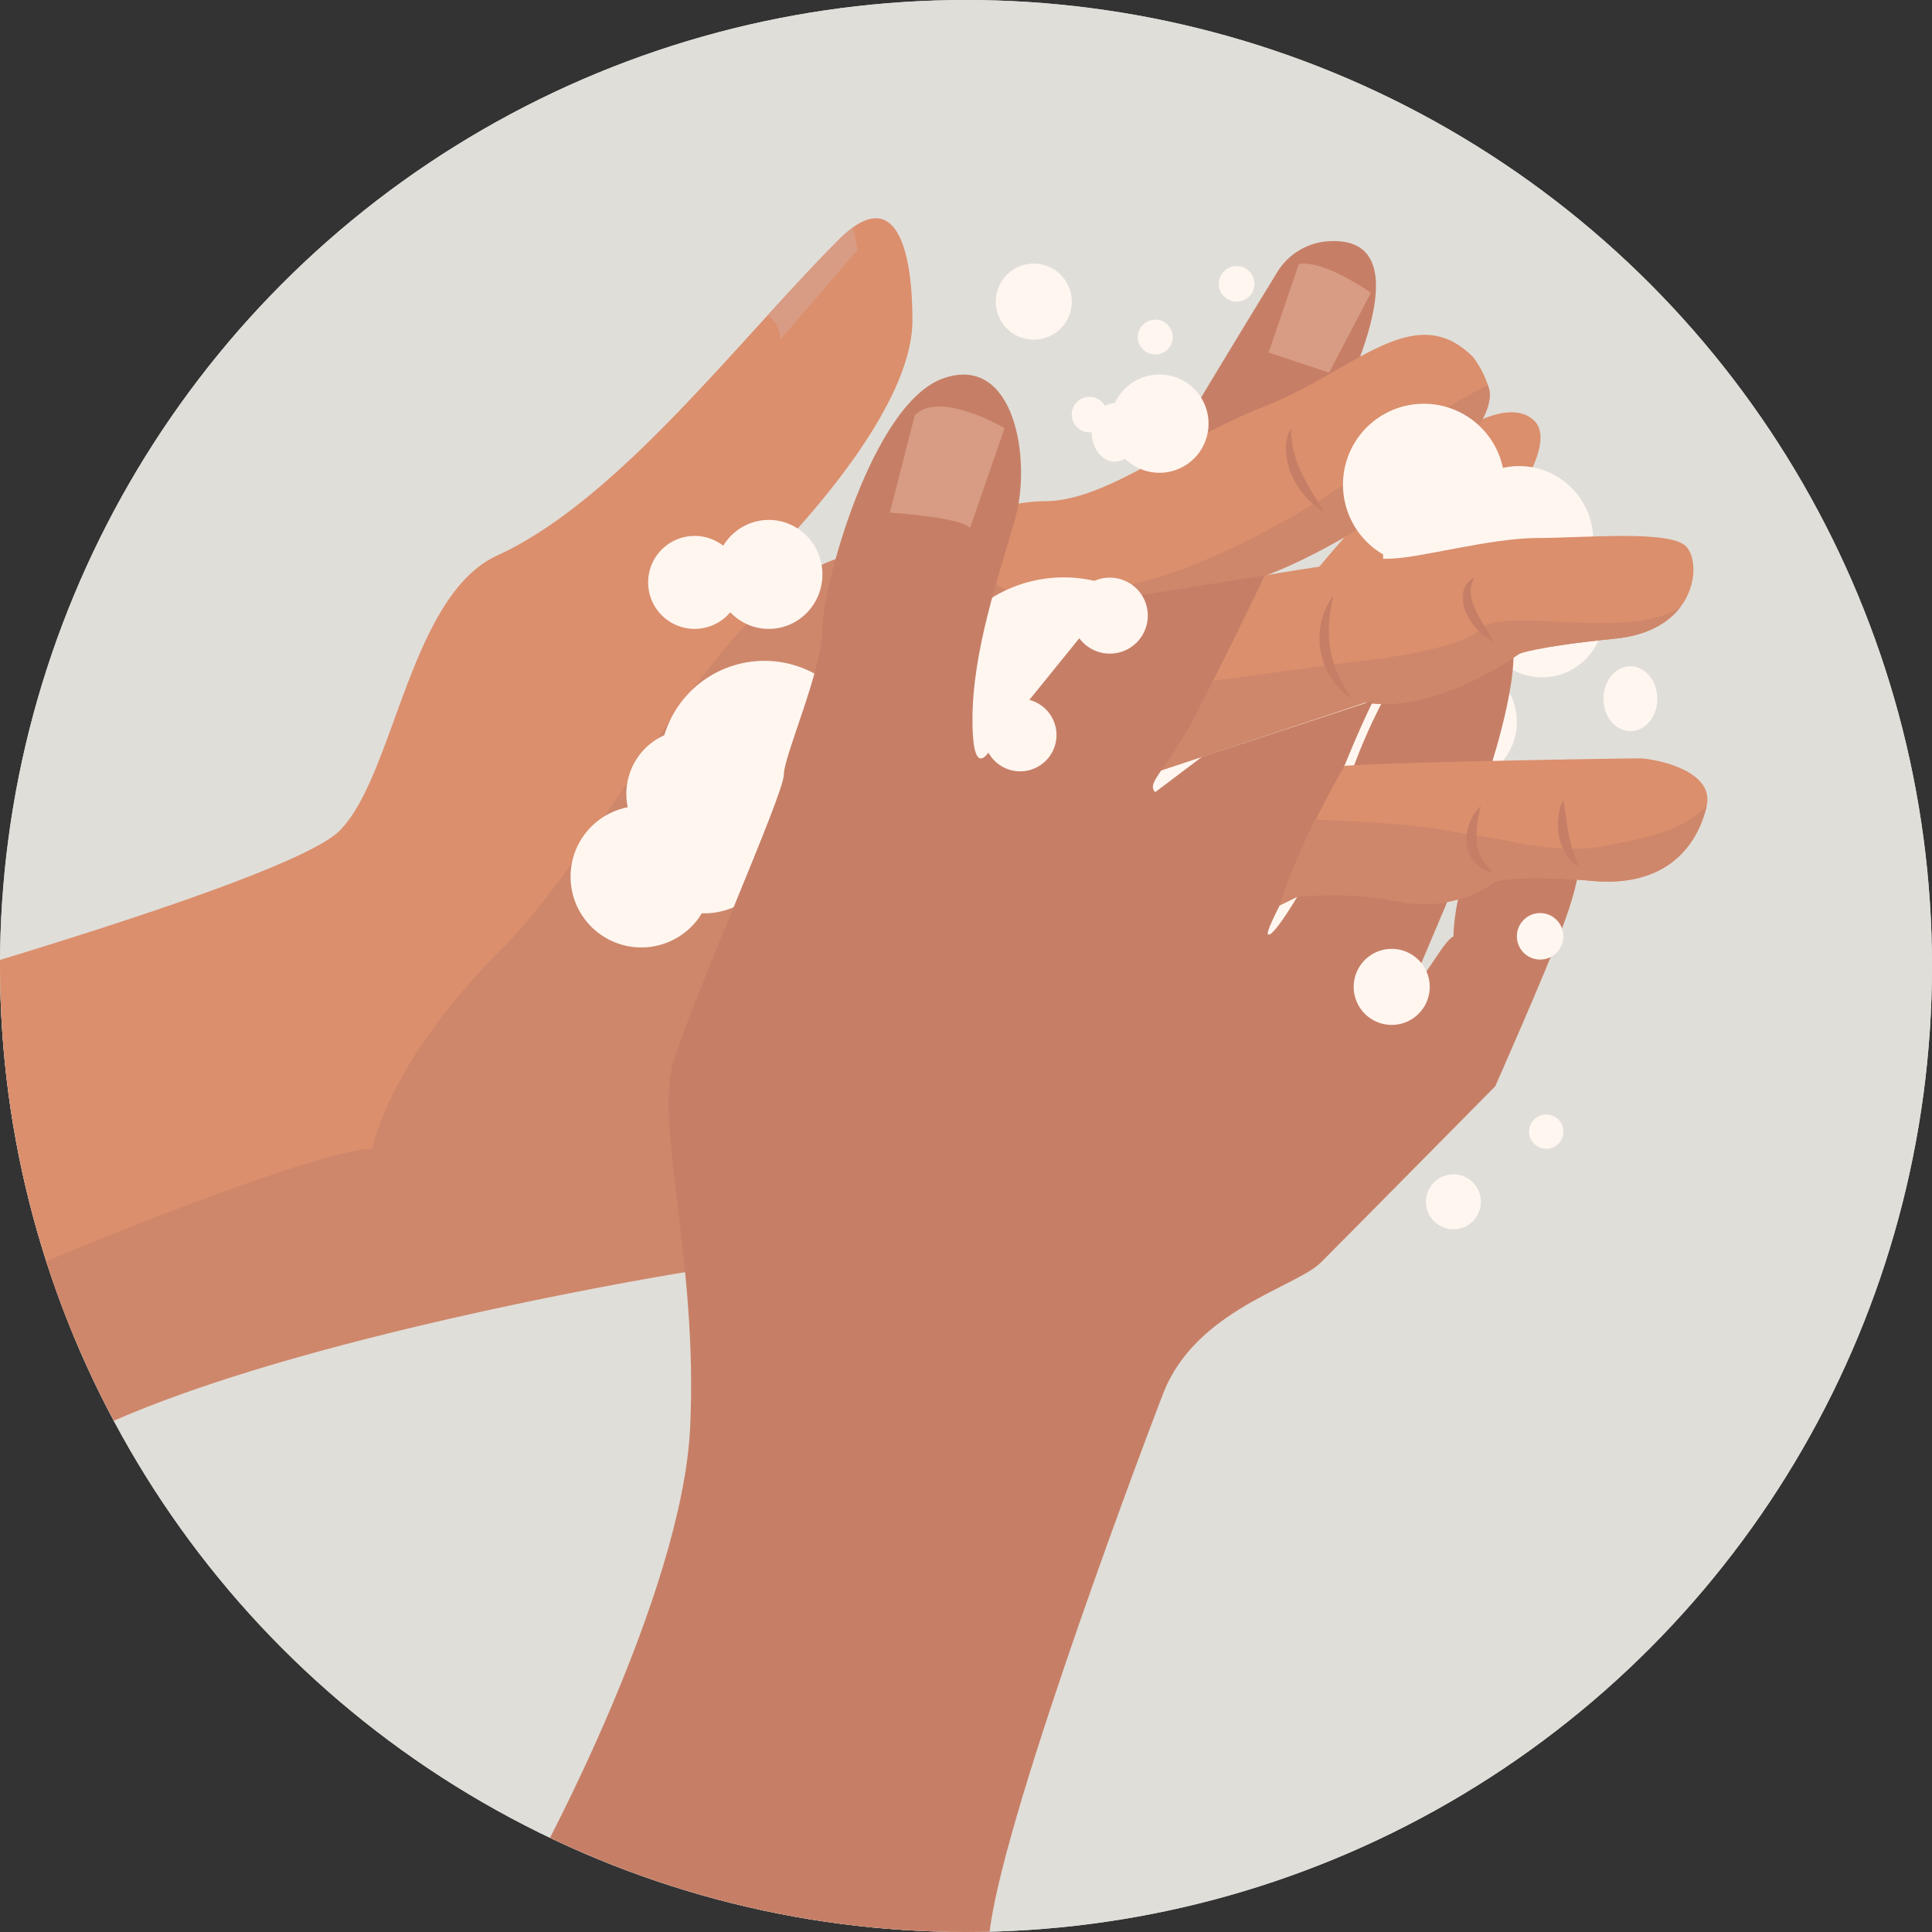 <svg xmlns="http://www.w3.org/2000/svg" xmlns:xlink="http://www.w3.org/1999/xlink" width="269" height="269" viewBox="0 0 269 269">
  <rect x="0" y="0" width="269" height="269" fill="#333333" stroke="none"/>
  <defs>
    <clipPath id="clip-path">
      <circle id="Ellipse_121" data-name="Ellipse 121" cx="134.5" cy="134.5" r="134.5" transform="translate(0 0.001)" fill="none"/>
    </clipPath>
  </defs>
  <g id="Group_514" data-name="Group 514" transform="translate(-2365.266 -7792.631)">
    <circle id="Ellipse_44" data-name="Ellipse 44" cx="134.5" cy="134.5" r="134.5" transform="translate(2365.266 7792.631)" fill="#e0ded9"/>
    <circle id="Ellipse_47-2" data-name="Ellipse 47-2" cx="134.5" cy="134.5" r="134.5" transform="translate(2365.266 7792.631)" fill="#e0ded9"/>
    <g id="Group_493" data-name="Group 493" transform="translate(2365.266 7792.63)">
      <g id="Group_1408" data-name="Group 1408" transform="translate(0 0)">
        <g id="Group_1407" data-name="Group 1407" clip-path="url(#clip-path)">
          <g id="Group_1406" data-name="Group 1406" transform="translate(-30.58 30.393)">
            <path id="Path_1638" data-name="Path 1638" d="M2566.9,7829.578a9.032,9.032,0,0,0-7.388,4.09c-4.052,6.611-12.441,20.357-16.694,27.8-5.735,10.033,20.719-.522,20.719-.522S2582.634,7829.094,2566.9,7829.578Z" transform="translate(-2350.953 -7826.399)" fill="#c67f66"/>
            <path id="Path_1639" data-name="Path 1639" d="M2585.722,7858.649s7.284-5.072,10.737-1.62-4.542,14.518-9.084,17.41-31.511,16.134-31.511,16.134S2578.005,7861.462,2585.722,7858.649Z" transform="translate(-2352.228 -7828.814)" fill="#db8f6d"/>
            <path id="Path_1640" data-name="Path 1640" d="M2531.645,7877.422c-7.48,0-14.934,3.928-18.389,6.051,6.4,5.315,13.253,11.562,13.253,14,0,4.594,10.8,22.317,10.8,22.317l-.486,34.031-78.816,18.916s-80.743-.185-98.382,17.47c-17.611,17.612-27.982-51.872-28.038-52.01,0,0,70.169-19.156,77.844-26.831s9.715-32.725,21.984-38.347c16.8-7.672,33.537-29.955,47.561-43.981,7.58-7.578,10.229.536,10.229,11.256,0,11.754-14.573,27.868-20.97,34.252-6.37,6.4,1.887,6.607,5.621,2.874,4.246-4.248,25.4-11.95,33.724-11.95,8.688,0,18.237-8.327,30.617-13.185,12.56-4.928,20.873-15.073,29.061-6.9a13.652,13.652,0,0,1,2.317,4.746C2570.593,7859.517,2540.893,7877.422,2531.645,7877.422Z" transform="translate(-2331.586 -7826.077)" fill="#db8f6d"/>
            <path id="Path_1641" data-name="Path 1641" d="M2495.492,7830.64l-10.756,12.464a4.076,4.076,0,0,0-1.749-3.388c3.415-3.746,6.731-7.354,9.922-10.546a15.5,15.5,0,0,1,1.972-1.693Z" transform="translate(-2345.52 -7826.206)" fill="#d89c84"/>
            <g id="Group_1399" data-name="Group 1399" transform="translate(91.259 57.171)" opacity="0.73" style="mix-blend-mode: multiply;isolation: isolate">
              <path id="Path_1642" data-name="Path 1642" d="M2474.763,7889.043c1.809,9.2,1.707,20.234-1.632,29.766a30.413,30.413,0,0,1-5.042,8.971c-7.966,9.409-23.733,14.788-35.994,16.4,10.753-3.392,26.658-9.414,33.866-18.181C2473.593,7917.84,2474.991,7900.21,2474.763,7889.043Z" transform="translate(-2432.096 -7889.043)" fill="#fda16f"/>
            </g>
            <path id="Path_1643" data-name="Path 1643" d="M2549.95,7879.771c-7.48,0-14.934,3.929-18.389,6.051,0,0-5.328-3.5,7.647-6.7s30.977-14.38,36.529-19.931c2.179-2.178,8.215-5.649,11.894-7.578C2591.048,7860.489,2559.588,7879.771,2549.95,7879.771Z" transform="translate(-2349.891 -7828.427)" fill="#ce876b"/>
            <path id="Path_1644" data-name="Path 1644" d="M2534.721,7959.35l-75.485,18.11s-77.6,12.4-95.236,30.058c-7.271,7.272-13.836-7.641-19.041-20.284,18.611-9.366,62.147-26.872,70.281-26.872,0,0,1.97-11.783,18.028-27.841,16.03-16.029,32.729-55.152,51.392-55.152,18.7,0,35.322,12.42,40.692,47.673A164.08,164.08,0,0,0,2534.721,7959.35Z" transform="translate(-2332.817 -7830.797)" fill="#ce876b"/>
            <g id="Group_1400" data-name="Group 1400" transform="translate(113.042 6.649)">
              <path id="Path_1645" data-name="Path 1645" d="M2535.736,7926.077a14.587,14.587,0,0,0,3.786.372v.014c0,4.5,4.437,8.141,9.908,8.141s9.908-3.646,9.908-8.141c0-4.268-4.2-8.241-10.127-8.131a5.355,5.355,0,0,0-.9-1.664,15.365,15.365,0,0,0-11.921-28.212c-9.4-12.384-29.04-8.316-32.758,6.779a13.593,13.593,0,0,0-8.583,1.151,10.325,10.325,0,0,0-5.87-.41,14.556,14.556,0,0,0-23.056,7.143,8.953,8.953,0,0,0-5.094,10.032,9.85,9.85,0,1,0,10.322,14.756,10.092,10.092,0,0,0,10.315-8.321,11.692,11.692,0,0,0,3.607.191,13.63,13.63,0,0,0,24.331,11.988A20.782,20.782,0,0,0,2535.736,7926.077Z" transform="translate(-2456.087 -7837.794)" fill="#fff6f0"/>
              <path id="Path_1646" data-name="Path 1646" d="M2593.348,7863.792a11.256,11.256,0,1,0-16.679,12.053,11.588,11.588,0,0,0,14.123,11.535,8.542,8.542,0,1,0,14.073-8.984A10.315,10.315,0,0,0,2593.348,7863.792Z" transform="translate(-2466.552 -7835.688)" fill="#fff6f0"/>
              <path id="Path_1647" data-name="Path 1647" d="M2566.351,7891.409a11.256,11.256,0,1,0-2.848,20.38,11.589,11.589,0,0,0,18.1-2.205,8.543,8.543,0,1,0,3.257-16.376A10.315,10.315,0,0,0,2566.351,7891.409Z" transform="translate(-2464.819 -7838.281)" fill="#fff6f0"/>
              <circle id="Ellipse_117" data-name="Ellipse 117" cx="6.419" cy="6.419" r="6.419" transform="translate(36.299 28.416)" fill="#fff6f0"/>
              <path id="Path_1648" data-name="Path 1648" d="M2614.9,7894.779c-2.069,0-3.749,2.021-3.749,4.513s1.68,4.514,3.749,4.514,3.749-2.021,3.749-4.514S2616.966,7894.779,2614.9,7894.779Z" transform="translate(-2470.358 -7839.048)" fill="#fff6f0"/>
              <path id="Path_1649" data-name="Path 1649" d="M2532.4,7858.062c0,.009,0,.019,0,.029,0,2.908,2.411,5.024,4.616,3.647a6.838,6.838,0,1,0-1.4-7.723,2.549,2.549,0,0,0-1.377.4,2.466,2.466,0,1,0-1.84,3.647Z" transform="translate(-2462.855 -7834.931)" fill="#fff6f0"/>
              <circle id="Ellipse_118" data-name="Ellipse 118" cx="2.429" cy="2.429" r="2.429" transform="translate(75.963 7.46)" fill="#fff6f0"/>
              <path id="Path_1650" data-name="Path 1650" d="M2554.647,7838.358a2.479,2.479,0,1,0-2.478-2.48A2.479,2.479,0,0,0,2554.647,7838.358Z" transform="translate(-2464.93 -7833.4)" fill="#fff6f0"/>
              <path id="Path_1651" data-name="Path 1651" d="M2587.76,7972.688a3.825,3.825,0,1,0,3.824,3.825A3.825,3.825,0,0,0,2587.76,7972.688Z" transform="translate(-2467.854 -7846.219)" fill="#fff6f0"/>
              <path id="Path_1652" data-name="Path 1652" d="M2602.136,7963.517a2.384,2.384,0,1,0,2.383,2.385A2.383,2.383,0,0,0,2602.136,7963.517Z" transform="translate(-2469.309 -7845.375)" fill="#fff6f0"/>
            </g>
            <path id="Path_1653" data-name="Path 1653" d="M2585.963,7887.961s5.086-2.152,8.154.915-2.231,19.213-2.231,19.213l-19.364.807S2578.142,7892.142,2585.963,7887.961Z" transform="translate(-2353.761 -7831.706)" fill="#c67f66"/>
            <path id="Path_1654" data-name="Path 1654" d="M2615.629,7884.638c-.013.015-.013.029-.027.029-1.611,2.138-4.455,3.942-9.021,4.414-11.311,1.138-13.42,2.109-13.42,2.109s-11.658,8.424-21.458,6.8l-28.8,9.576,6.788-12.491,8.035-14.794s13.574-2.332,17.4-2.332,14-2.873,20.512-2.873c6.523,0,18.417-1.152,20.722,1.152C2617.724,7877.6,2618,7881.475,2615.629,7884.638Z" transform="translate(-2351.035 -7830.56)" fill="#db8f6d"/>
            <path id="Path_1655" data-name="Path 1655" d="M2615.6,7885.668c-1.611,2.138-4.455,3.942-9.021,4.414-11.311,1.138-13.42,2.109-13.42,2.109s-11.658,8.423-21.458,6.8l-28.8,9.576,6.788-12.49,20.4-2.761s14.488-1.361,17.708-4.582S2608.538,7890.526,2615.6,7885.668Z" transform="translate(-2351.035 -7831.562)" fill="#ce876b"/>
            <path id="Path_1656" data-name="Path 1656" d="M2588.173,7911.827c-12.92-.435-12.92,16.432-12.92,16.432-1.522.811-3.631,5.542-6.035,7.42l6-14.173-19.751-2.109s-4.8,8.63-5.945,8.63,6-11.659,9.065-19.712,5.509-12.888,5.509-12.888l-23.864,7.848-6.5,4.908c-1.355-1.354,1.628-2.964,5.851-11.19,5.342-10.4,9.41-18.988,9.41-18.988l-21.532,3.44-16.3,20.119s-2.877,6.137-2.877-3.47,3.646-19.926,5.946-27.98,0-23.012-9.971-19.56-16.875,29.149-16.875,34.9-5.37,17.642-5.37,20.328-12.656,31.065-15.341,39.888,3.419,27.688,2.3,51.009-20.948,59.84-20.948,59.84c2.686,7.287,62.509,24.717,62.509,12.443s19.8-65.38,24.3-77.039,18.517-14.805,21.968-18.257,24.268-24.526,24.269-24.527h0s6.785-15.322,9.285-21.937S2595.214,7912.063,2588.173,7911.827Z" transform="translate(-2342.303 -7828.283)" fill="#c67f66"/>
            <circle id="Ellipse_119" data-name="Ellipse 119" cx="5.293" cy="5.293" r="5.293" transform="translate(179.81 50.031)" fill="#fff6f0"/>
            <path id="Path_1657" data-name="Path 1657" d="M2583.437,7943.405a5.293,5.293,0,1,1-5.293-5.294A5.292,5.292,0,0,1,2583.437,7943.405Z" transform="translate(-2353.791 -7836.388)" fill="#fff6f0"/>
            <path id="Path_1658" data-name="Path 1658" d="M2528.55,7838.323a5.292,5.292,0,1,1-5.292-5.292A5.291,5.291,0,0,1,2528.55,7838.323Z" transform="translate(-2348.74 -7826.716)" fill="#fff6f0"/>
            <path id="Path_1659" data-name="Path 1659" d="M2526.251,7904.805a5.056,5.056,0,1,1-5.056-5.057A5.057,5.057,0,0,1,2526.251,7904.805Z" transform="translate(-2348.572 -7832.857)" fill="#fff6f0"/>
            <ellipse id="Ellipse_120" data-name="Ellipse 120" cx="7.465" cy="7.586" rx="7.465" ry="7.586" transform="translate(130.158 41.999)" fill="#fff6f0"/>
            <path id="Path_1660" data-name="Path 1660" d="M2477.6,7881.258a6.472,6.472,0,1,1-6.472-6.472A6.47,6.47,0,0,1,2477.6,7881.258Z" transform="translate(-2343.833 -7830.56)" fill="#fff6f0"/>
            <path id="Path_1661" data-name="Path 1661" d="M2604.346,7935.859a3.235,3.235,0,1,1-3.235-3.235A3.234,3.234,0,0,1,2604.346,7935.859Z" transform="translate(-2356.094 -7835.883)" fill="#fff6f0"/>
            <path id="Path_1662" data-name="Path 1662" d="M2620.948,7915.521c-1.15,5.066-5.177,11.4-15.918,10.438s-13.614.1-13.614.1-4.983,4.316-13.227,2.788a47.993,47.993,0,0,0-14.225-.68l-2.472,1.208a82,82,0,0,1,5.039-11.949c1.1-2.234,2.429-4.746,4-7.48,0-.013.181-.042,3.761-.2,12.06-.5,35.821-.846,37.263-.846C2613.468,7908.9,2622.1,7910.455,2620.948,7915.521Z" transform="translate(-2352.745 -7833.701)" fill="#db8f6d"/>
            <path id="Path_1663" data-name="Path 1663" d="M2620.948,7916.192c-1.15,5.067-5.177,11.4-15.918,10.438s-13.614.1-13.614.1-4.983,4.317-13.227,2.789a48.017,48.017,0,0,0-14.225-.681l-2.472,1.208a81.947,81.947,0,0,1,5.039-11.948c5.927.221,14.96.721,19.166,1.707l6.773,1.083s8.327,2.08,14.1.916S2617.173,7919.968,2620.948,7916.192Z" transform="translate(-2352.745 -7834.37)" fill="#ce876b"/>
            <path id="Path_1664" data-name="Path 1664" d="M2505.2,7856.141l-3.47,13.571s9.666.615,11.166,2.114l4.794-13.872S2508.7,7852.64,2505.2,7856.141Z" transform="translate(-2347.245 -7828.734)" fill="#d89c84"/>
            <path id="Path_1665" data-name="Path 1665" d="M2564.018,7833.088l-4.212,12.317,8.42,2.8,5.818-11.111S2567.533,7832.468,2564.018,7833.088Z" transform="translate(-2352.591 -7826.717)" fill="#d89c84"/>
            <g id="Group_1401" data-name="Group 1401" transform="translate(209.636 29.22)">
              <path id="Path_1666" data-name="Path 1666" d="M2563.179,7858.258a13.884,13.884,0,0,0,1.428,6.136,28.838,28.838,0,0,0,1.49,2.8c.285.455.576.912.853,1.387.3.461.6.922.871,1.433a15.762,15.762,0,0,1-1.385-.985c-.41-.383-.832-.768-1.21-1.192a11.885,11.885,0,0,1-1.88-2.869,9.562,9.562,0,0,1-.862-3.36A5.891,5.891,0,0,1,2563.179,7858.258Z" transform="translate(-2562.472 -7858.258)" fill="#c67f66"/>
            </g>
            <g id="Group_1402" data-name="Group 1402" transform="translate(234.242 49.998)">
              <path id="Path_1667" data-name="Path 1667" d="M2591.245,7881.143a3.62,3.62,0,0,0-.552,2.316,6.959,6.959,0,0,0,.666,2.209c.345.725.758,1.438,1.194,2.168s.912,1.453,1.306,2.291a8.779,8.779,0,0,1-3.757-3.877,5.179,5.179,0,0,1-.484-2.845A2.771,2.771,0,0,1,2591.245,7881.143Z" transform="translate(-2589.572 -7881.143)" fill="#c67f66"/>
            </g>
            <g id="Group_1403" data-name="Group 1403" transform="translate(214.294 52.505)">
              <path id="Path_1668" data-name="Path 1668" d="M2569.594,7883.905a17.638,17.638,0,0,0-.479,7.49,13.393,13.393,0,0,0,1.082,3.522,29.086,29.086,0,0,0,1.872,3.373,10.092,10.092,0,0,1-4.322-6.665,10.245,10.245,0,0,1,.133-4.093A9.011,9.011,0,0,1,2569.594,7883.905Z" transform="translate(-2567.603 -7883.905)" fill="#c67f66"/>
            </g>
            <g id="Group_1404" data-name="Group 1404" transform="translate(234.762 81.828)">
              <path id="Path_1669" data-name="Path 1669" d="M2592.156,7916.2a16.558,16.558,0,0,0-.611,5.057,5.379,5.379,0,0,0,.7,2.218,11.053,11.053,0,0,0,1.609,2.034,4.567,4.567,0,0,1-2.476-1.386,4.67,4.67,0,0,1-1.216-2.723,6.332,6.332,0,0,1,.435-2.871A6.079,6.079,0,0,1,2592.156,7916.2Z" transform="translate(-2590.145 -7916.198)" fill="#c67f66"/>
            </g>
            <g id="Group_1405" data-name="Group 1405" transform="translate(247.491 80.957)">
              <path id="Path_1670" data-name="Path 1670" d="M2604.925,7915.24c.3,1.7.451,3.256.745,4.789.14.764.337,1.5.551,2.248a22.96,22.96,0,0,0,.907,2.254,4.9,4.9,0,0,1-1.886-1.793,7.709,7.709,0,0,1-.934-2.45,9.236,9.236,0,0,1-.089-2.58A6.8,6.8,0,0,1,2604.925,7915.24Z" transform="translate(-2604.164 -7915.24)" fill="#c67f66"/>
            </g>
          </g>
        </g>
      </g>
    </g>
  </g>
</svg>
